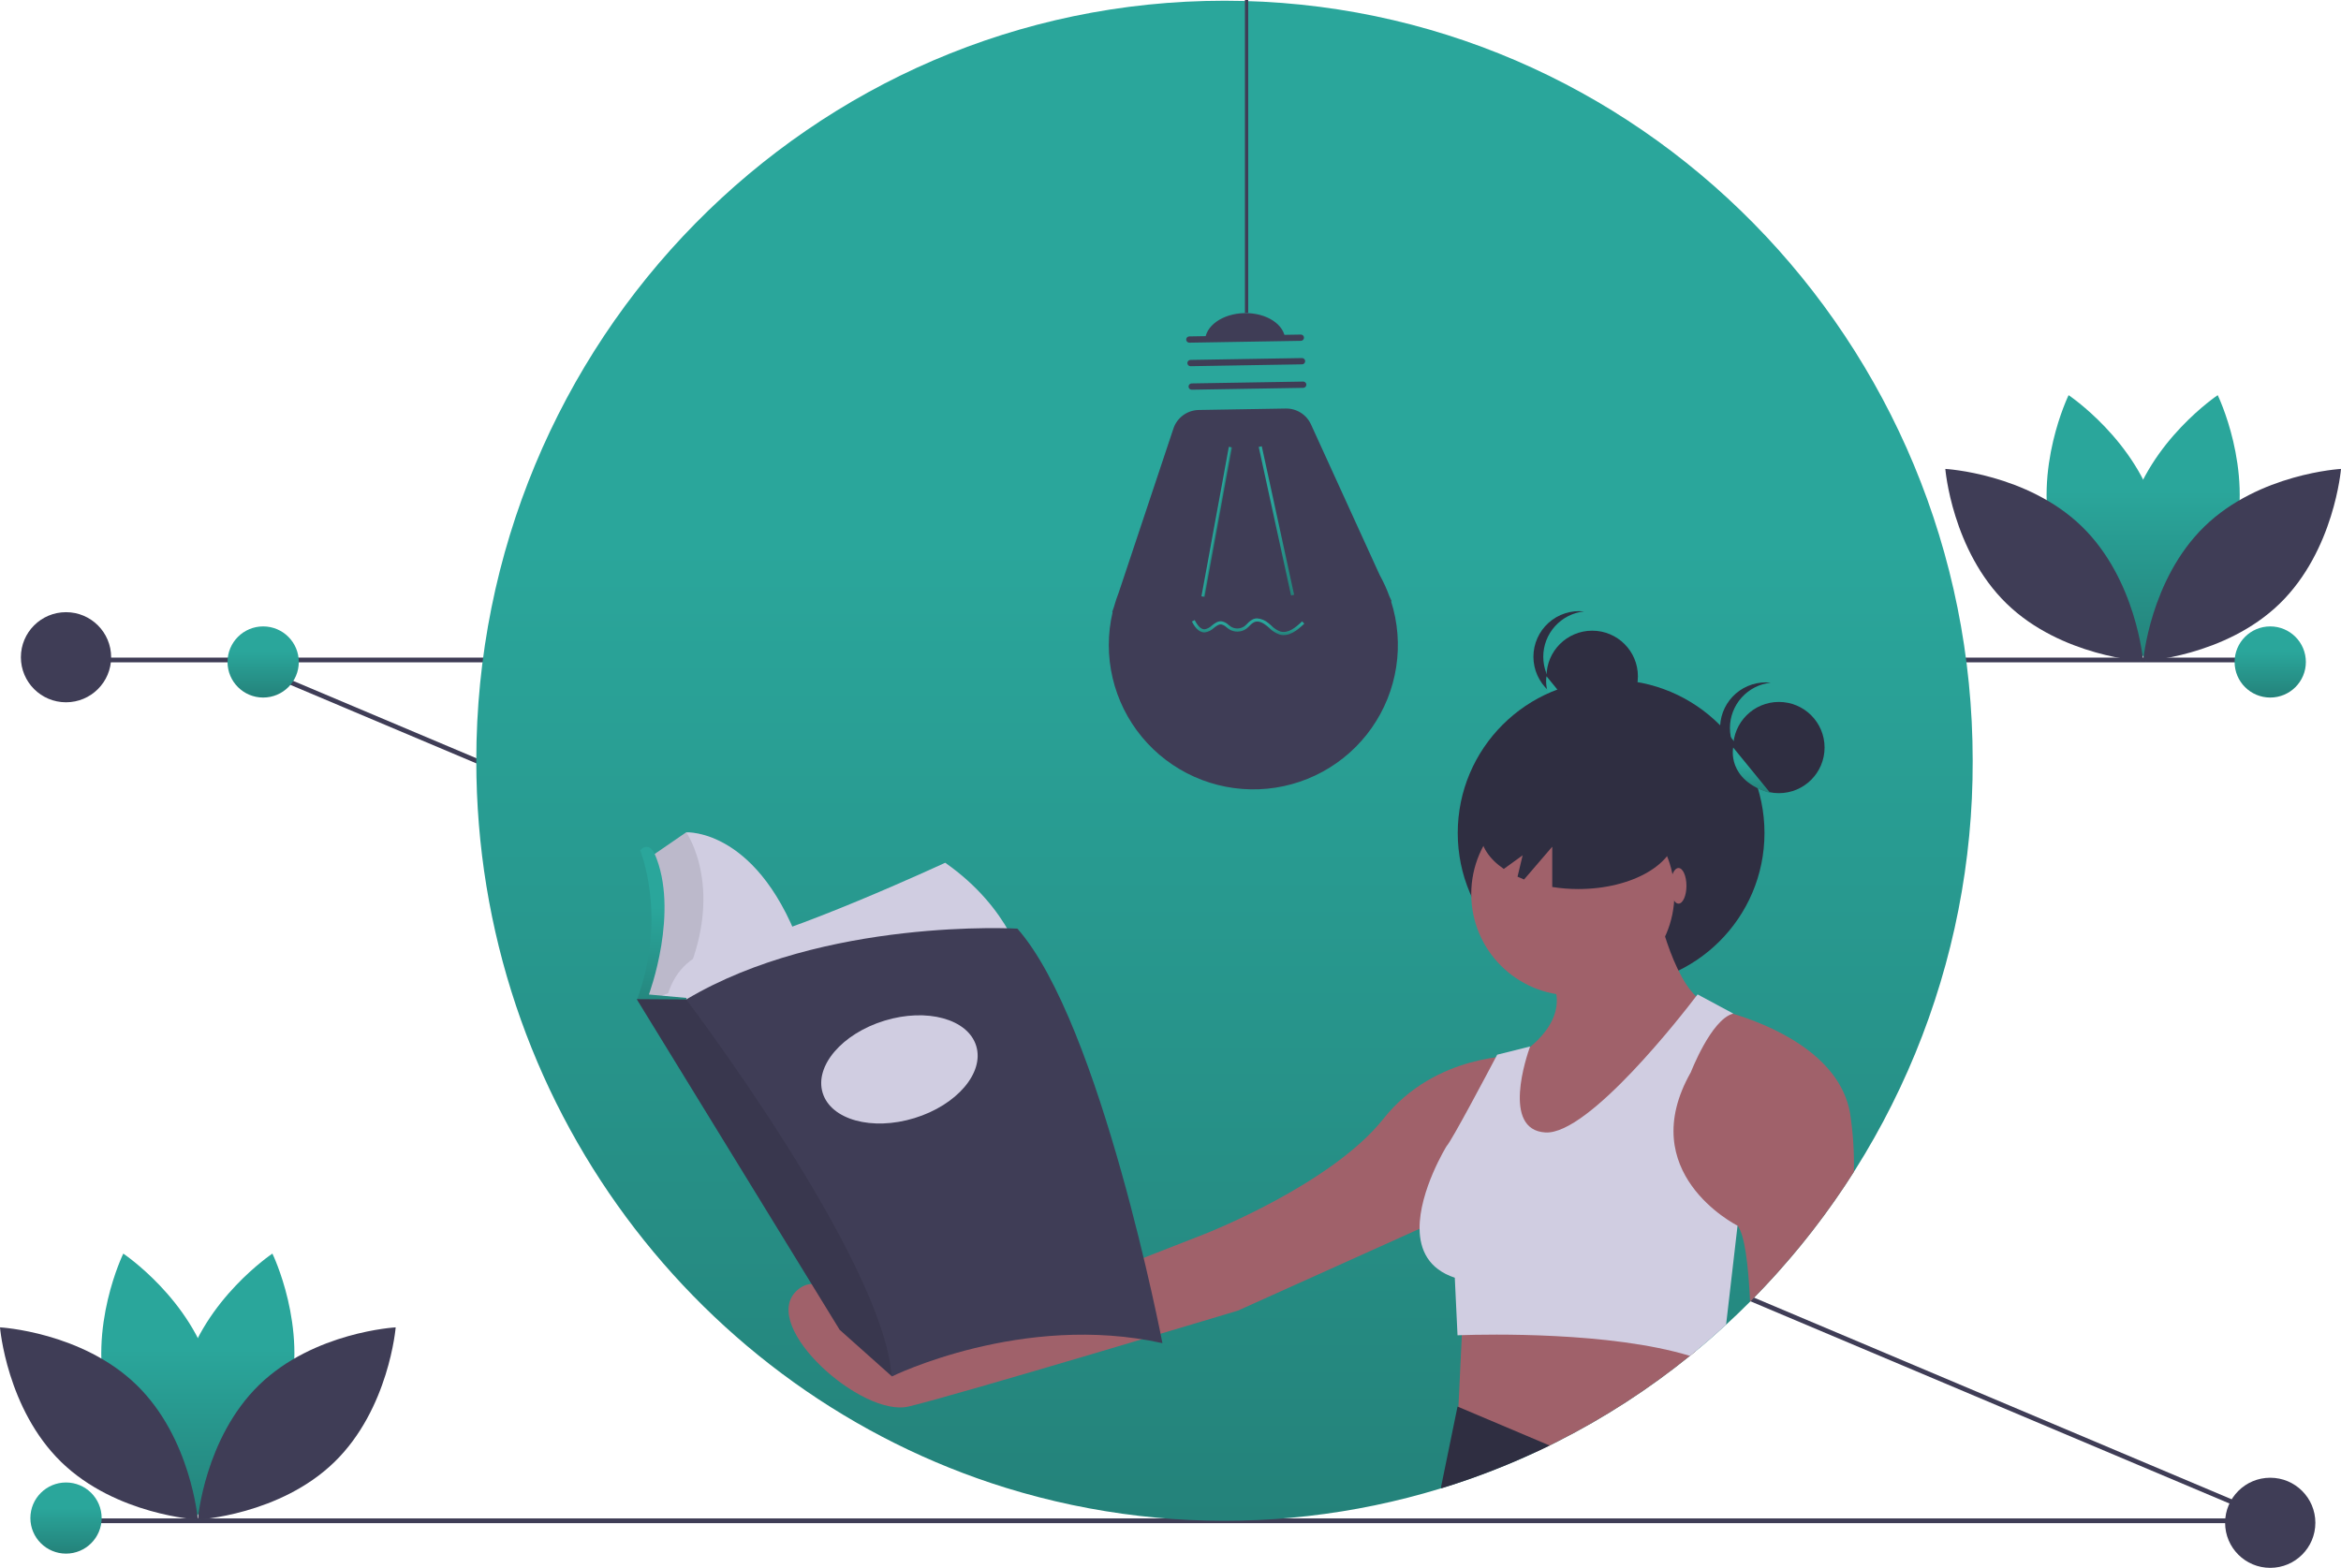 <svg width="306" height="205" viewBox="0 0 306 205" fill="none" xmlns="http://www.w3.org/2000/svg">
<g clip-path="url(#clip0)">
<path d="M296.977 198.536H8.546V199.156H296.977V198.536Z" fill="#3F3D56"/>
<path d="M31.232 86.034L30.99 86.605L296.645 198.794L296.887 198.223L31.232 86.034Z" fill="#3F3D56"/>
<path d="M296.977 85.983H8.546V86.603H296.977V85.983Z" fill="#3F3D56"/>
<path d="M257.857 99.47C257.897 112.591 255.347 125.591 250.354 137.727C245.361 149.863 238.022 160.897 228.756 170.199C227.735 171.226 226.691 172.228 225.624 173.207C224.338 174.391 223.02 175.54 221.668 176.652C221.41 176.866 221.153 177.077 220.892 177.284C215.553 181.605 209.77 185.35 203.642 188.456C203.279 188.639 202.915 188.822 202.549 189.002C201.968 189.287 201.382 189.566 200.795 189.839C179.073 199.933 154.37 201.608 131.481 194.536C91.408 182.115 62.258 144.253 62.258 99.47C62.258 44.586 106.044 0.095 160.057 0.095C214.071 0.095 257.857 44.586 257.857 99.47Z" fill="url(#paint0_linear)"/>
<path d="M181.832 78.623L181.91 78.62L181.604 77.949C181.26 76.998 180.839 76.076 180.347 75.192L171.363 55.493C171.076 54.865 170.612 54.333 170.027 53.964C169.442 53.596 168.762 53.405 168.071 53.417L156.694 53.606C155.958 53.618 155.245 53.858 154.651 54.293C154.058 54.727 153.615 55.335 153.382 56.032L146.23 77.485C145.995 78.086 145.79 78.698 145.618 79.32L145.375 80.049L145.433 80.046C144.77 82.876 144.77 85.819 145.434 88.648C146.098 91.477 147.406 94.115 149.258 96.355C151.11 98.596 153.456 100.379 156.111 101.566C158.767 102.753 161.661 103.312 164.568 103.198C167.475 103.084 170.317 102.302 172.871 100.911C175.426 99.521 177.624 97.56 179.295 95.181C180.966 92.803 182.064 90.071 182.504 87.199C182.945 84.327 182.715 81.392 181.832 78.623H181.832Z" fill="#3F3D56"/>
<path d="M160.63 58.423L157.05 77.968L157.454 78.041L161.034 58.497L160.63 58.423Z" fill="url(#paint1_linear)"/>
<path d="M164.932 58.351L164.531 58.438L168.757 77.854L169.158 77.767L164.932 58.351Z" fill="url(#paint2_linear)"/>
<path d="M155.454 43.986L170.032 43.744C170.141 43.742 170.246 43.783 170.325 43.859C170.403 43.935 170.448 44.038 170.45 44.147C170.451 44.256 170.41 44.361 170.334 44.439C170.259 44.517 170.155 44.562 170.046 44.564L155.468 44.806C155.414 44.807 155.36 44.798 155.31 44.778C155.26 44.758 155.214 44.729 155.175 44.691C155.136 44.654 155.105 44.609 155.084 44.56C155.063 44.51 155.051 44.457 155.05 44.403C155.049 44.349 155.059 44.296 155.079 44.246C155.099 44.196 155.128 44.15 155.166 44.111C155.203 44.072 155.248 44.041 155.297 44.02C155.347 43.999 155.4 43.987 155.454 43.986Z" fill="#3F3D56"/>
<path d="M155.608 47.06L170.186 46.818C170.295 46.816 170.4 46.858 170.479 46.933C170.557 47.009 170.602 47.112 170.604 47.221C170.605 47.33 170.564 47.435 170.488 47.513C170.412 47.591 170.309 47.636 170.2 47.638L155.622 47.881C155.513 47.882 155.407 47.841 155.329 47.765C155.251 47.69 155.206 47.586 155.204 47.477C155.202 47.368 155.244 47.264 155.319 47.185C155.395 47.107 155.499 47.062 155.608 47.06Z" fill="#3F3D56"/>
<path d="M155.762 50.134L170.34 49.892C170.449 49.89 170.554 49.932 170.633 50.007C170.711 50.083 170.756 50.186 170.758 50.295C170.76 50.404 170.718 50.509 170.642 50.587C170.567 50.665 170.463 50.71 170.354 50.712L155.776 50.955C155.667 50.956 155.561 50.915 155.483 50.839C155.405 50.764 155.36 50.66 155.358 50.551C155.356 50.443 155.398 50.338 155.474 50.259C155.549 50.181 155.653 50.136 155.762 50.134Z" fill="#3F3D56"/>
<path d="M162.694 40.94C159.803 40.988 157.485 42.636 157.518 44.622L167.99 44.447C167.957 42.462 165.586 40.891 162.694 40.94Z" fill="#3F3D56"/>
<path d="M164.306 80.854C164.877 80.893 165.418 81.124 165.841 81.51C165.949 81.599 166.056 81.693 166.163 81.787C166.5 82.139 166.914 82.41 167.373 82.578C168.376 82.851 169.366 82.059 170.203 81.248L170.489 81.542C169.57 82.434 168.468 83.301 167.264 82.974C166.745 82.791 166.274 82.49 165.891 82.095C165.787 82.003 165.684 81.912 165.579 81.825C165.236 81.541 164.573 81.099 163.984 81.328C163.739 81.447 163.522 81.615 163.344 81.82C163.207 81.965 163.059 82.098 162.901 82.22C162.577 82.449 162.193 82.578 161.796 82.589C161.4 82.601 161.008 82.496 160.672 82.286C160.551 82.205 160.434 82.118 160.323 82.025C160.14 81.844 159.913 81.714 159.663 81.65C159.314 81.601 158.997 81.85 158.661 82.113C158.343 82.421 157.937 82.623 157.499 82.689C157.484 82.69 157.469 82.691 157.454 82.691C156.636 82.704 156.117 81.887 155.796 81.266L156.161 81.078C156.597 81.922 157.018 82.308 157.477 82.28C157.829 82.212 158.153 82.042 158.408 81.79C158.796 81.486 159.199 81.171 159.72 81.243C160.045 81.314 160.343 81.474 160.581 81.706C160.681 81.79 160.785 81.868 160.894 81.941C161.161 82.104 161.47 82.186 161.784 82.177C162.097 82.168 162.401 82.067 162.659 81.888C162.799 81.779 162.932 81.66 163.054 81.531C163.27 81.283 163.536 81.084 163.834 80.946C163.985 80.887 164.144 80.856 164.306 80.854Z" fill="url(#paint3_linear)"/>
<path d="M163.157 0H162.73V40.923H163.157V0Z" fill="#3F3D56"/>
<path d="M291.977 70.903C289.375 80.51 280.461 86.46 280.461 86.46C280.461 86.46 275.766 76.834 278.368 67.226C280.971 57.618 289.885 51.668 289.885 51.668C289.885 51.668 294.579 61.295 291.977 70.903Z" fill="url(#paint4_linear)"/>
<path d="M268.302 70.903C270.904 80.51 279.818 86.46 279.818 86.46C279.818 86.46 284.513 76.834 281.911 67.226C279.308 57.618 270.394 51.668 270.394 51.668C270.394 51.668 265.699 61.295 268.302 70.903Z" fill="url(#paint5_linear)"/>
<path d="M272.126 68.838C279.267 75.78 280.139 86.453 280.139 86.453C280.139 86.453 269.434 85.869 262.292 78.926C255.151 71.984 254.279 61.312 254.279 61.312C254.279 61.312 264.985 61.895 272.126 68.838Z" fill="#3F3D56"/>
<path d="M288.153 68.838C281.012 75.78 280.139 86.453 280.139 86.453C280.139 86.453 290.845 85.869 297.987 78.926C305.128 71.984 306 61.312 306 61.312C306 61.312 295.294 61.895 288.153 68.838Z" fill="#3F3D56"/>
<path d="M37.698 183.146C35.096 192.753 26.182 198.704 26.182 198.704C26.182 198.704 21.487 189.077 24.09 179.469C26.692 169.862 35.606 163.912 35.606 163.912C35.606 163.912 40.3 173.538 37.698 183.146Z" fill="url(#paint6_linear)"/>
<path d="M14.023 183.146C16.625 192.753 25.539 198.704 25.539 198.704C25.539 198.704 30.234 189.077 27.631 179.469C25.029 169.862 16.115 163.912 16.115 163.912C16.115 163.912 11.421 173.538 14.023 183.146Z" fill="url(#paint7_linear)"/>
<path d="M17.847 181.081C24.988 188.024 25.86 198.696 25.86 198.696C25.86 198.696 15.155 198.112 8.013 191.17C0.872 184.227 0 173.555 0 173.555C0 173.555 10.706 174.139 17.847 181.081Z" fill="#3F3D56"/>
<path d="M33.874 181.081C26.733 188.024 25.86 198.696 25.86 198.696C25.86 198.696 36.566 198.112 43.708 191.17C50.849 184.227 51.721 173.555 51.721 173.555C51.721 173.555 41.015 174.139 33.874 181.081Z" fill="#3F3D56"/>
<path d="M208.124 94.391C211.423 94.391 214.096 91.721 214.096 88.427C214.096 85.133 211.423 82.463 208.124 82.463C204.826 82.463 202.153 85.133 202.153 88.427C202.153 91.721 204.826 94.391 208.124 94.391Z" fill="#2F2E41"/>
<path d="M201.726 85.871C201.726 84.4 202.271 82.981 203.255 81.887C204.239 80.793 205.594 80.1 207.058 79.942C206.224 79.852 205.38 79.937 204.582 80.193C203.783 80.45 203.047 80.871 202.423 81.431C201.798 81.99 201.299 82.675 200.957 83.44C200.615 84.205 200.438 85.033 200.438 85.871C200.438 86.709 200.615 87.537 200.957 88.302C201.299 89.067 201.798 89.752 202.423 90.311C203.047 90.871 203.783 91.292 204.582 91.549C205.38 91.805 206.224 91.891 207.058 91.8C205.594 91.642 204.239 90.95 203.255 89.855C202.271 88.761 201.726 87.342 201.726 85.871Z" fill="#2F2E41"/>
<path d="M202.153 88.427C202.153 88.427 201.225 92.687 207.021 94.391L202.153 88.427Z" fill="url(#paint8_linear)"/>
<path d="M210.594 128.937C221.667 128.937 230.642 119.973 230.642 108.915C230.642 97.857 221.667 88.893 210.594 88.893C199.522 88.893 190.546 97.857 190.546 108.915C190.546 119.973 199.522 128.937 210.594 128.937Z" fill="#2F2E41"/>
<path d="M221.668 176.651C221.41 176.865 221.153 177.076 220.892 177.284C215.553 181.605 209.77 185.35 203.642 188.456C203.279 188.639 202.915 188.821 202.549 189.001C201.969 189.287 201.382 189.566 200.795 189.838L190.518 186.418L190.636 183.96V183.95L191.083 174.574L191.235 171.368L221.668 176.651Z" fill="#A0616A"/>
<path d="M202.549 189.002C201.968 189.287 201.382 189.566 200.795 189.839C196.78 191.713 192.64 193.306 188.404 194.604C188.382 194.542 188.37 194.478 188.367 194.412L190.518 183.91L190.636 183.96L202.549 189.002Z" fill="#2F2E41"/>
<path d="M205.59 130.157C212.922 130.157 218.866 124.221 218.866 116.898C218.866 109.575 212.922 103.639 205.59 103.639C198.257 103.639 192.313 109.575 192.313 116.898C192.313 124.221 198.257 130.157 205.59 130.157Z" fill="#A0616A"/>
<path d="M216.355 117.615C216.355 117.615 218.507 128.365 222.455 130.874L200.566 156.675L192.313 148.791L198.413 138.041C198.413 138.041 205.231 134.099 203.078 128.724L216.355 117.615Z" fill="#A0616A"/>
<path d="M242.33 153.22C238.44 159.358 233.888 165.051 228.756 170.199C228.536 165.393 228.058 161.431 227.12 160.259C227.118 160.258 227.115 160.257 227.114 160.256L215.636 156.674C215.636 156.674 218.147 133.023 224.248 131.95C224.248 131.95 225.133 132.13 226.508 132.545C230.942 133.878 240.461 137.636 241.83 145.565C242.22 148.097 242.387 150.659 242.33 153.22Z" fill="#A0616A"/>
<path d="M198.413 138.04C198.413 138.04 187.649 137.682 180.831 146.282C174.013 154.883 157.508 161.333 157.508 161.333L116.243 177.459C116.243 177.459 108.708 164.2 104.043 168.858C99.378 173.517 112.655 185.343 118.755 183.909C124.855 182.476 161.813 171.367 161.813 171.367L191.237 158.108L198.413 138.04Z" fill="#A0616A"/>
<path d="M227.12 160.258L225.624 173.207C224.338 174.391 223.02 175.539 221.668 176.652C221.41 176.865 221.153 177.076 220.892 177.284C210.531 174.112 194.297 174.466 191.083 174.574C190.717 174.583 190.518 174.593 190.518 174.593L190.161 167.067C186.718 165.923 185.588 163.421 185.557 160.668C185.504 155.676 189.084 149.865 189.084 149.865C189.726 149.223 194.53 140.129 195.523 138.244C195.638 138.024 195.703 137.903 195.703 137.903L200.009 136.83C200.009 136.83 199.997 136.864 199.972 136.926C199.587 138.002 196.24 147.735 202.003 148.073C207.672 148.408 220.004 132.508 221.702 130.278C221.83 130.111 221.898 130.021 221.898 130.021L226.564 132.529C226.546 132.536 226.527 132.539 226.508 132.545C223.658 133.335 221.019 140.191 221.019 140.191C213.577 153.288 226.788 160.091 227.114 160.255C227.115 160.257 227.118 160.258 227.12 160.258Z" fill="#D0CDE1"/>
<path d="M206.311 101.335C199.244 101.335 193.514 104.672 193.514 108.79C193.514 110.632 194.666 112.315 196.567 113.616L199.03 111.834L198.361 114.626C198.639 114.755 198.922 114.879 199.218 114.995L202.899 110.707V115.974C204.027 116.155 205.168 116.245 206.311 116.244C213.378 116.244 219.108 112.907 219.108 108.79C219.108 104.672 213.379 101.335 206.311 101.335Z" fill="#2F2E41"/>
<path d="M232.524 103.708C235.823 103.708 238.496 101.038 238.496 97.744C238.496 94.45 235.823 91.78 232.524 91.78C229.226 91.78 226.553 94.45 226.553 97.744C226.553 101.038 229.226 103.708 232.524 103.708Z" fill="#2F2E41"/>
<path d="M226.126 95.188C226.126 93.717 226.671 92.298 227.655 91.204C228.639 90.11 229.994 89.417 231.458 89.26C231.245 89.236 231.032 89.225 230.818 89.224C230.006 89.223 229.203 89.387 228.456 89.707C227.71 90.026 227.037 90.495 226.478 91.083C225.919 91.671 225.486 92.367 225.206 93.127C224.925 93.888 224.803 94.698 224.846 95.508C224.89 96.318 225.098 97.11 225.459 97.837C225.819 98.563 226.325 99.209 226.943 99.734C227.562 100.259 228.282 100.652 229.058 100.89C229.834 101.128 230.651 101.205 231.458 101.117C229.994 100.959 228.639 100.267 227.655 99.172C226.671 98.078 226.126 96.659 226.126 95.188Z" fill="#2F2E41"/>
<path d="M226.553 97.744C226.553 97.744 225.625 102.004 231.421 103.708L226.553 97.744Z" fill="url(#paint9_linear)"/>
<path d="M219.405 118.152C219.977 118.152 220.441 117.11 220.441 115.823C220.441 114.537 219.977 113.494 219.405 113.494C218.832 113.494 218.368 114.537 218.368 115.823C218.368 117.11 218.832 118.152 219.405 118.152Z" fill="#A0616A"/>
<path d="M104.997 124.834L89.263 128.641L89.212 128.653L87.501 130.199L87.009 130.644L85.954 130.453L84.085 130.116L85.387 125.728L85.631 117.358L84.736 112.239L89.7 108.826C89.7 108.826 99.382 108.257 104.997 124.834Z" fill="#D0CDE1"/>
<path opacity="0.1" d="M89.263 128.641C89.05 129.095 89.496 128.796 89.252 129.263L86.974 129.994L85.954 130.453L84.085 130.116L85.387 125.728L85.631 117.358L84.736 112.239L89.7 108.826C89.7 108.826 95.027 116.36 89.263 128.641Z" fill="black"/>
<path d="M123.549 112.807C123.549 112.807 102.881 122.396 94.501 123.859C86.12 125.321 86.852 133.691 86.852 133.691L133.801 126.378C133.801 126.378 132.174 118.821 123.549 112.807Z" fill="#D0CDE1"/>
<path d="M83.679 111.182C83.679 111.182 87.259 119.877 83.272 130.685L87.91 132.798L89.7 130.685L89.74 130.482L84.818 130.035C84.818 130.035 88.886 119.146 85.55 111.589C85.55 111.589 84.818 109.964 83.679 111.182Z" fill="url(#paint10_linear)"/>
<path d="M151.946 175.621C133.638 171.558 116.592 179.969 116.592 179.969L116.545 179.927L109.757 173.874L83.231 130.644L89.7 130.685C107.682 119.958 132.987 121.421 132.987 121.421C143.89 133.773 151.946 175.621 151.946 175.621Z" fill="#3F3D56"/>
<path opacity="0.1" d="M116.545 179.927L109.757 173.874L83.231 130.644L89.7 130.685C89.7 130.685 115.482 164.691 116.545 179.927Z" fill="black"/>
<path d="M119.525 146.197C125.067 144.499 128.684 140.271 127.603 136.753C126.522 133.234 121.154 131.759 115.612 133.456C110.069 135.154 106.453 139.382 107.533 142.9C108.614 146.419 113.982 147.895 119.525 146.197Z" fill="#D0CDE1"/>
<path d="M8.629 91.826C11.887 91.826 14.528 89.189 14.528 85.935C14.528 82.682 11.887 80.044 8.629 80.044C5.371 80.044 2.73 82.682 2.73 85.935C2.73 89.189 5.371 91.826 8.629 91.826Z" fill="#3F3D56"/>
<path d="M296.75 205C300.008 205 302.649 202.363 302.649 199.109C302.649 195.855 300.008 193.218 296.75 193.218C293.492 193.218 290.851 195.855 290.851 199.109C290.851 202.363 293.492 205 296.75 205Z" fill="#3F3D56"/>
<path d="M34.399 91.206C36.971 91.206 39.056 89.124 39.056 86.555C39.056 83.987 36.971 81.904 34.399 81.904C31.826 81.904 29.741 83.987 29.741 86.555C29.741 89.124 31.826 91.206 34.399 91.206Z" fill="url(#paint11_linear)"/>
<path d="M296.75 91.206C299.322 91.206 301.407 89.124 301.407 86.555C301.407 83.987 299.322 81.904 296.75 81.904C294.178 81.904 292.093 83.987 292.093 86.555C292.093 89.124 294.178 91.206 296.75 91.206Z" fill="url(#paint12_linear)"/>
<path d="M8.629 203.14C11.201 203.14 13.286 201.057 13.286 198.489C13.286 195.92 11.201 193.838 8.629 193.838C6.057 193.838 3.972 195.92 3.972 198.489C3.972 201.057 6.057 203.14 8.629 203.14Z" fill="url(#paint13_linear)"/>
</g>
<defs>
<linearGradient id="paint0_linear" x1="160.058" y1="0.095" x2="160.058" y2="198.846" gradientUnits="userSpaceOnUse">
<stop offset="0.359" stop-color="#2AA69B"/>
<stop offset="1" stop-color="#24827A"/>
</linearGradient>
<linearGradient id="paint1_linear" x1="158.84" y1="68.195" x2="159.244" y2="68.269" gradientUnits="userSpaceOnUse">
<stop offset="0.359" stop-color="#2AA69B"/>
<stop offset="1" stop-color="#24827A"/>
</linearGradient>
<linearGradient id="paint2_linear" x1="164.731" y1="58.395" x2="168.947" y2="77.812" gradientUnits="userSpaceOnUse">
<stop offset="0.359" stop-color="#2AA69B"/>
<stop offset="1" stop-color="#24827A"/>
</linearGradient>
<linearGradient id="paint3_linear" x1="163.142" y1="80.854" x2="163.142" y2="83.044" gradientUnits="userSpaceOnUse">
<stop offset="0.359" stop-color="#2AA69B"/>
<stop offset="1" stop-color="#24827A"/>
</linearGradient>
<linearGradient id="paint4_linear" x1="285.173" y1="51.668" x2="285.173" y2="86.46" gradientUnits="userSpaceOnUse">
<stop offset="0.359" stop-color="#2AA69B"/>
<stop offset="1" stop-color="#24827A"/>
</linearGradient>
<linearGradient id="paint5_linear" x1="275.106" y1="51.668" x2="275.106" y2="86.46" gradientUnits="userSpaceOnUse">
<stop offset="0.359" stop-color="#2AA69B"/>
<stop offset="1" stop-color="#24827A"/>
</linearGradient>
<linearGradient id="paint6_linear" x1="30.894" y1="163.912" x2="30.894" y2="198.704" gradientUnits="userSpaceOnUse">
<stop offset="0.359" stop-color="#2AA69B"/>
<stop offset="1" stop-color="#24827A"/>
</linearGradient>
<linearGradient id="paint7_linear" x1="20.827" y1="163.912" x2="20.827" y2="198.704" gradientUnits="userSpaceOnUse">
<stop offset="0.359" stop-color="#2AA69B"/>
<stop offset="1" stop-color="#24827A"/>
</linearGradient>
<linearGradient id="paint8_linear" x1="204.559" y1="88.427" x2="204.559" y2="94.391" gradientUnits="userSpaceOnUse">
<stop offset="0.359" stop-color="#2AA69B"/>
<stop offset="1" stop-color="#24827A"/>
</linearGradient>
<linearGradient id="paint9_linear" x1="228.959" y1="97.744" x2="228.959" y2="103.708" gradientUnits="userSpaceOnUse">
<stop offset="0.359" stop-color="#2AA69B"/>
<stop offset="1" stop-color="#24827A"/>
</linearGradient>
<linearGradient id="paint10_linear" x1="86.506" y1="110.729" x2="86.506" y2="132.798" gradientUnits="userSpaceOnUse">
<stop offset="0.359" stop-color="#2AA69B"/>
<stop offset="1" stop-color="#24827A"/>
</linearGradient>
<linearGradient id="paint11_linear" x1="34.399" y1="81.904" x2="34.399" y2="91.206" gradientUnits="userSpaceOnUse">
<stop offset="0.359" stop-color="#2AA69B"/>
<stop offset="1" stop-color="#24827A"/>
</linearGradient>
<linearGradient id="paint12_linear" x1="296.75" y1="81.904" x2="296.75" y2="91.206" gradientUnits="userSpaceOnUse">
<stop offset="0.359" stop-color="#2AA69B"/>
<stop offset="1" stop-color="#24827A"/>
</linearGradient>
<linearGradient id="paint13_linear" x1="8.629" y1="193.838" x2="8.629" y2="203.14" gradientUnits="userSpaceOnUse">
<stop offset="0.359" stop-color="#2AA69B"/>
<stop offset="1" stop-color="#24827A"/>
</linearGradient>
<clipPath id="clip0">
<rect width="306" height="205" fill="white"/>
</clipPath>
</defs>
</svg>
